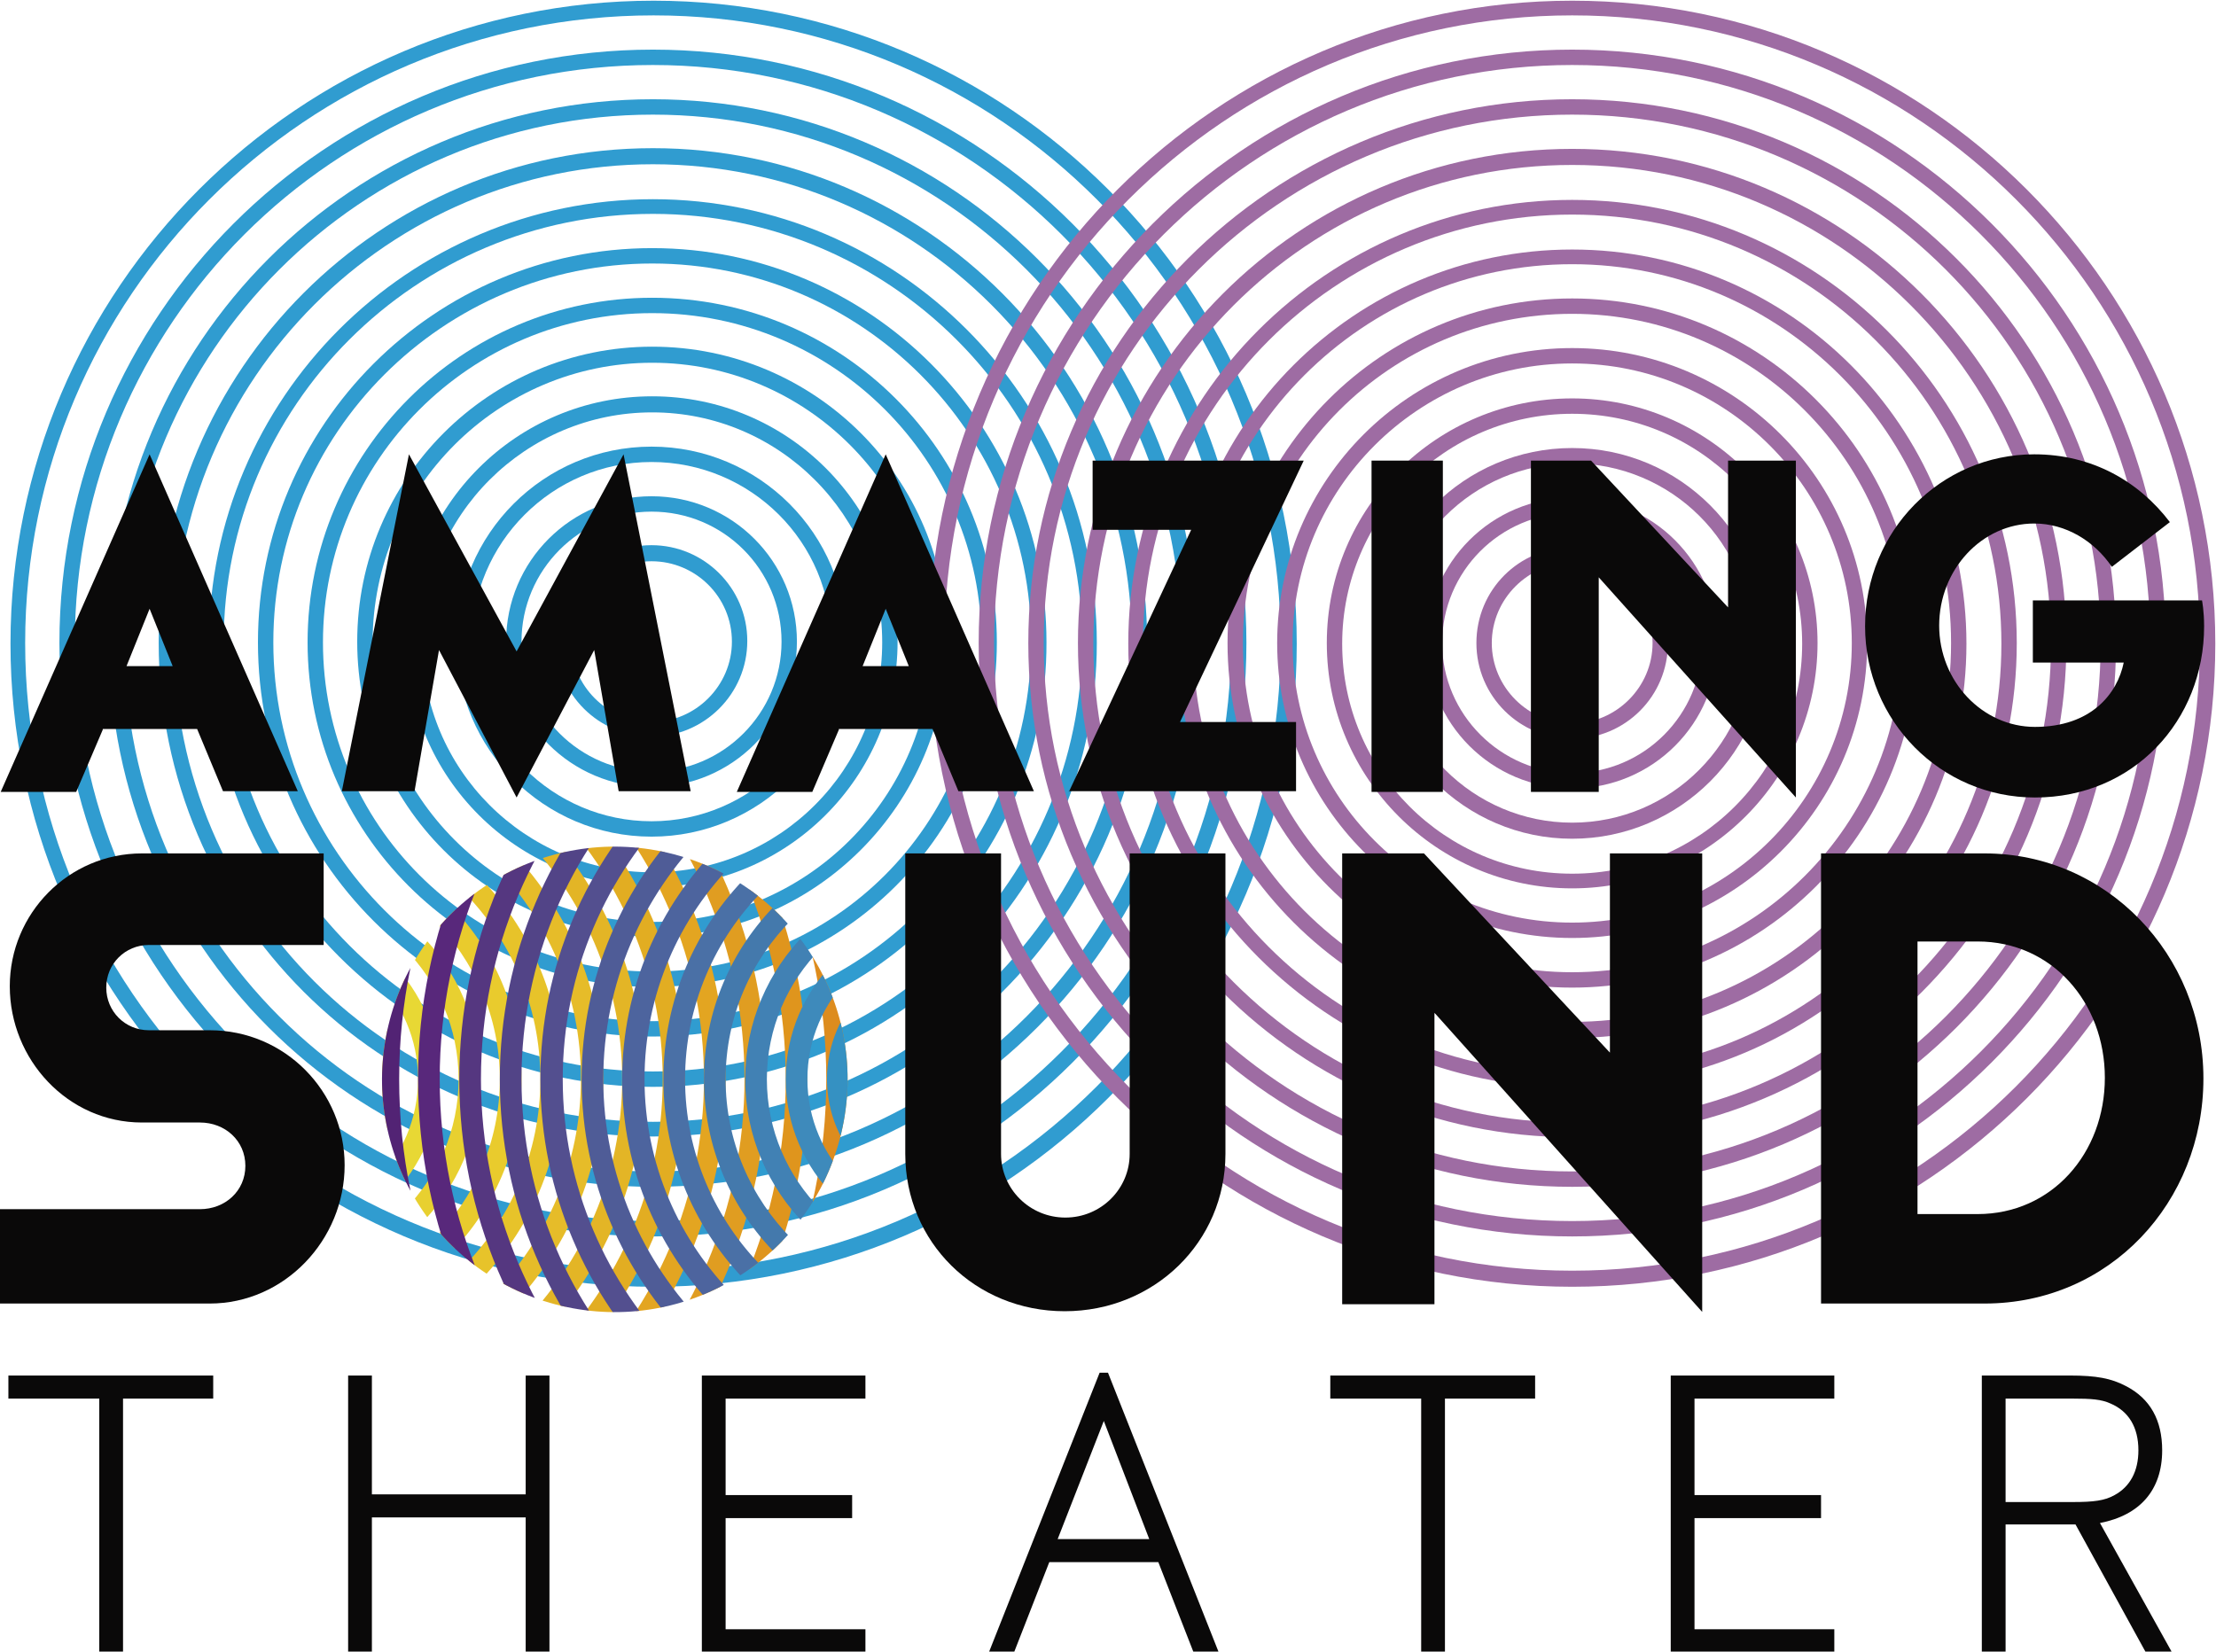 <?xml version="1.0" encoding="utf-8"?>
<!-- Generator: Adobe Illustrator 22.1.0, SVG Export Plug-In . SVG Version: 6.00 Build 0)  -->
<!DOCTYPE svg PUBLIC "-//W3C//DTD SVG 1.1//EN" "http://www.w3.org/Graphics/SVG/1.1/DTD/svg11.dtd">
<svg version="1.1" id="レイヤー_1" xmlns="http://www.w3.org/2000/svg" xmlns:xlink="http://www.w3.org/1999/xlink" x="0px"
	 y="0px" viewBox="0 0 317 236.3" style="enable-background:new 0 0 317 236.3;" xml:space="preserve">
<g>
	<g>
		<g>
			<path style="fill:#309CD0;" d="M93.2,80.3c-6.3,0-11.5,5.2-11.5,11.5c0,6.3,5.2,11.5,11.5,11.5c6.3,0,11.5-5.2,11.5-11.5
				C104.7,85.4,99.5,80.3,93.2,80.3z M93.2,105.4c-7.5,0-13.7-6.1-13.7-13.7c0-7.6,6.1-13.7,13.7-13.7c7.5,0,13.7,6.1,13.7,13.7
				C106.9,99.3,100.7,105.4,93.2,105.4z"/>
			<path style="fill:#309CD0;" d="M93.2,73.2c-10.3,0-18.6,8.4-18.6,18.6c0,10.3,8.4,18.6,18.6,18.6c10.3,0,18.6-8.4,18.6-18.6
				C111.8,81.5,103.5,73.2,93.2,73.2z M93.2,112.6c-11.5,0-20.8-9.3-20.8-20.8c0-11.5,9.3-20.8,20.8-20.8c11.5,0,20.8,9.3,20.8,20.8
				C114,103.3,104.7,112.6,93.2,112.6z"/>
			<path style="fill:#309CD0;" d="M93.2,66.1c-14.2,0-25.7,11.6-25.7,25.7c0,14.2,11.6,25.7,25.7,25.7c14.2,0,25.7-11.6,25.7-25.7
				C119,77.6,107.4,66.1,93.2,66.1z M93.2,119.7c-15.4,0-27.9-12.5-27.9-27.9c0-15.4,12.5-27.9,27.9-27.9
				c15.4,0,27.9,12.5,27.9,27.9C121.2,107.2,108.6,119.7,93.2,119.7z"/>
			<path style="fill:#309CD0;" d="M93.3,59c-18.1,0-32.9,14.7-32.9,32.9s14.7,32.9,32.9,32.9s32.9-14.7,32.9-32.9S111.4,59,93.3,59z
				 M93.3,126.9c-19.3,0-35.1-15.7-35.1-35.1s15.7-35.1,35.1-35.1s35.1,15.7,35.1,35.1S112.6,126.9,93.3,126.9z"/>
			<path style="fill:#309CD0;" d="M93.3,51.9c-22,0-40,17.9-40,40c0,22,17.9,40,40,40s40-17.9,40-40C133.3,69.8,115.3,51.9,93.3,51.9z
				 M93.3,134c-23.3,0-42.2-18.9-42.2-42.2c0-23.3,18.9-42.2,42.2-42.2s42.2,18.9,42.2,42.2C135.5,115.1,116.5,134,93.3,134z"/>
			<path style="fill:#309CD0;" d="M93.3,44.8c-26,0-47.1,21.1-47.1,47.1S67.3,139,93.3,139c26,0,47.1-21.1,47.1-47.1S119.3,44.8,93.3,44.8z
				 M93.3,141.2c-27.2,0-49.3-22.1-49.3-49.3s22.1-49.3,49.3-49.3c27.2,0,49.3,22.1,49.3,49.3S120.5,141.2,93.3,141.2z"/>
			<path style="fill:#309CD0;" d="M93.3,37.7c-29.9,0-54.2,24.3-54.2,54.2c0,29.9,24.3,54.2,54.2,54.2s54.2-24.3,54.2-54.2
				C147.6,62,123.2,37.7,93.3,37.7z M93.3,148.3c-31.1,0-56.4-25.3-56.4-56.4c0-31.1,25.3-56.4,56.4-56.4s56.4,25.3,56.4,56.4
				C149.8,123,124.4,148.3,93.3,148.3z"/>
			<path style="fill:#309CD0;" d="M93.4,30.6C59.5,30.6,32,58.1,32,91.9s27.5,61.4,61.4,61.4c33.8,0,61.4-27.5,61.4-61.4
				S127.2,30.6,93.4,30.6z M93.4,155.5c-35,0-63.5-28.5-63.5-63.5s28.5-63.5,63.5-63.5c35,0,63.5,28.5,63.5,63.5
				S128.4,155.5,93.4,155.5z"/>
			<path style="fill:#309CD0;" d="M93.4,23.5c-37.8,0-68.5,30.7-68.5,68.5c0,37.8,30.7,68.5,68.5,68.5c37.8,0,68.5-30.7,68.5-68.5
				C161.9,54.2,131.1,23.5,93.4,23.5z M93.4,162.6c-39,0-70.7-31.7-70.7-70.7s31.7-70.7,70.7-70.7S164.1,53,164.1,92
				S132.4,162.6,93.4,162.6z"/>
			<path style="fill:#309CD0;" d="M93.4,16.4c-41.7,0-75.6,33.9-75.6,75.6c0,41.7,33.9,75.6,75.6,75.6S169,133.7,169,92
				C169,50.3,135.1,16.4,93.4,16.4z M93.4,169.8c-42.9,0-77.8-34.9-77.8-77.8s34.9-77.8,77.8-77.8s77.8,34.9,77.8,77.8
				S136.3,169.8,93.4,169.8z"/>
			<path style="fill:#309CD0;" d="M93.4,9.3C47.8,9.3,10.7,46.4,10.7,92s37.1,82.7,82.7,82.7c45.6,0,82.7-37.1,82.7-82.7S139,9.3,93.4,9.3z
				 M93.4,176.9c-46.8,0-84.9-38.1-84.9-84.9S46.6,7.1,93.4,7.1c46.8,0,84.9,38.1,84.9,84.9S140.3,176.9,93.4,176.9z"/>
			<path style="fill:#309CD0;" d="M93.5,2.2C43.9,2.2,3.6,42.5,3.6,92s40.3,89.8,89.8,89.8c49.5,0,89.8-40.3,89.8-89.8S143,2.2,93.5,2.2z
				 M93.5,184.1c-50.7,0-92-41.3-92-92s41.3-92,92-92s92,41.3,92,92S144.2,184.1,93.5,184.1z"/>
		</g>
		<g>
			<path style="fill:#9E6CA3;" d="M224.9,80.5c-6.3,0-11.5,5.2-11.5,11.5c0,6.3,5.2,11.5,11.5,11.5s11.5-5.2,11.5-11.5
				C236.4,85.7,231.3,80.5,224.9,80.5z M224.9,105.7c-7.5,0-13.7-6.1-13.7-13.7c0-7.6,6.1-13.7,13.7-13.7s13.7,6.1,13.7,13.7
				C238.6,99.6,232.5,105.7,224.9,105.7z"/>
			<path style="fill:#9E6CA3;" d="M224.9,73.4c-10.3,0-18.6,8.4-18.6,18.6s8.4,18.6,18.6,18.6c10.3,0,18.6-8.4,18.6-18.6
				S235.2,73.4,224.9,73.4z M224.9,112.8c-11.5,0-20.8-9.3-20.8-20.8s9.3-20.8,20.8-20.8s20.8,9.3,20.8,20.8
				S236.4,112.8,224.9,112.8z"/>
			<path style="fill:#9E6CA3;" d="M224.9,66.3c-14.2,0-25.7,11.6-25.7,25.7c0,14.2,11.6,25.7,25.7,25.7c14.2,0,25.7-11.6,25.7-25.7
				C250.7,77.8,239.1,66.3,224.9,66.3z M224.9,120C209.5,120,197,107.4,197,92c0-15.4,12.5-27.9,27.9-27.9
				c15.4,0,27.9,12.5,27.9,27.9C252.9,107.4,240.3,120,224.9,120z"/>
			<path style="fill:#9E6CA3;" d="M224.9,59.2c-18.1,0-32.9,14.7-32.9,32.9s14.7,32.9,32.9,32.9s32.9-14.7,32.9-32.9S243.1,59.2,224.9,59.2z
				 M224.9,127.1c-19.3,0-35.1-15.7-35.1-35.1S205.6,57,224.9,57S260,72.7,260,92S244.3,127.1,224.9,127.1z"/>
			<path style="fill:#9E6CA3;" d="M224.9,52c-22,0-40,17.9-40,40c0,22,17.9,40,40,40s40-17.9,40-40C264.9,70,247,52,224.9,52z M224.9,134.2
				c-23.3,0-42.2-18.9-42.2-42.2c0-23.3,18.9-42.2,42.2-42.2s42.2,18.9,42.2,42.2C267.1,115.3,248.2,134.2,224.9,134.2z"/>
			<path style="fill:#9E6CA3;" d="M224.9,44.9c-26,0-47.1,21.1-47.1,47.1c0,26,21.1,47.1,47.1,47.1c26,0,47.1-21.1,47.1-47.1
				C272,66.1,250.9,44.9,224.9,44.9z M224.9,141.3c-27.2,0-49.3-22.1-49.3-49.3c0-27.2,22.1-49.3,49.3-49.3s49.3,22.1,49.3,49.3
				C274.2,119.2,252.1,141.3,224.9,141.3z"/>
			<path style="fill:#9E6CA3;" d="M224.9,37.8c-29.9,0-54.2,24.3-54.2,54.2s24.3,54.2,54.2,54.2s54.2-24.3,54.2-54.2S254.8,37.8,224.9,37.8z
				 M224.9,148.5c-31.1,0-56.4-25.3-56.4-56.4s25.3-56.4,56.4-56.4s56.4,25.3,56.4,56.4S256,148.5,224.9,148.5z"/>
			<path style="fill:#9E6CA3;" d="M224.9,30.7c-33.8,0-61.4,27.5-61.4,61.4c0,33.8,27.5,61.4,61.4,61.4c33.8,0,61.4-27.5,61.4-61.4
				C286.3,58.2,258.8,30.7,224.9,30.7z M224.9,155.6c-35,0-63.5-28.5-63.5-63.5c0-35,28.5-63.5,63.5-63.5S288.5,57,288.5,92
				C288.5,127.1,260,155.6,224.9,155.6z"/>
			<path style="fill:#9E6CA3;" d="M224.9,23.6c-37.8,0-68.5,30.7-68.5,68.5c0,37.8,30.7,68.5,68.5,68.5c37.8,0,68.5-30.7,68.5-68.5
				C293.4,54.3,262.7,23.6,224.9,23.6z M224.9,162.7c-39,0-70.7-31.7-70.7-70.7c0-39,31.7-70.7,70.7-70.7s70.7,31.7,70.7,70.7
				C295.6,131,263.9,162.7,224.9,162.7z"/>
			<path style="fill:#9E6CA3;" d="M224.9,16.4c-41.7,0-75.6,33.9-75.6,75.6c0,41.7,33.9,75.6,75.6,75.6c41.7,0,75.6-33.9,75.6-75.6
				C300.5,50.3,266.6,16.4,224.9,16.4z M224.9,169.8c-42.9,0-77.8-34.9-77.8-77.8s34.9-77.8,77.8-77.8s77.8,34.9,77.8,77.8
				S267.8,169.8,224.9,169.8z"/>
			<path style="fill:#9E6CA3;" d="M224.9,9.3c-45.6,0-82.7,37.1-82.7,82.7c0,45.6,37.1,82.7,82.7,82.7s82.7-37.1,82.7-82.7
				C307.6,46.4,270.5,9.3,224.9,9.3z M224.9,176.9c-46.8,0-84.9-38.1-84.9-84.9s38.1-84.9,84.9-84.9s84.9,38.1,84.9,84.9
				S271.7,176.9,224.9,176.9z"/>
			<path style="fill:#9E6CA3;" d="M224.9,2.2c-49.5,0-89.8,40.3-89.8,89.8s40.3,89.8,89.8,89.8c49.5,0,89.8-40.3,89.8-89.8
				S274.5,2.2,224.9,2.2z M224.9,184.1c-50.7,0-92-41.3-92-92s41.3-92,92-92s92,41.3,92,92S275.7,184.1,224.9,184.1z"/>
		</g>
	</g>
	<g>
		<g>
			<path style="fill:#0A0909;" d="M30,147.4c10.8,0,19.3,8.8,19.3,19.3c0,10.7-8.6,19.8-19.3,19.8H0v-13.5h28.6c3.6,0,6.5-2.6,6.5-6.2
				c0-3.6-2.9-6.2-6.5-6.2h-8.3c-10.6,0-18.9-9-18.9-19.5c0-10.4,8.4-19,18.9-19h26v13.1h-25c-3.4,0-6.1,2.7-6.1,6.1
				c0,3.4,2.7,6.1,6.1,6.1H30z"/>
			<path style="fill:#0A0909;" d="M143.2,122.1v43c0,5,4.1,9.1,9.2,9.1c5.1,0,9.2-4.1,9.2-9.1v-43h13.7v43c0,12.6-10.2,22.5-23,22.5
				c-12.8,0-22.8-9.9-22.8-22.5v-43H143.2z"/>
			<path style="fill:#0A0909;" d="M191.9,122.1h11.8l26.6,28.5v-28.5h13.2v65.6l-38.3-42.8v41.7h-13.2V122.1z"/>
			<path style="fill:#0A0909;" d="M260.5,122.1h23.4c17.4,0,31.3,14.4,31.3,32.2c0,17.7-13.4,32.2-31.3,32.2h-23.4V122.1z M282.9,173.7
				c10.6,0,18.2-8.7,18.2-19.5c0-10.8-7.6-19.5-18.2-19.5h-8.6v39H282.9z"/>
		</g>
		<g>
			<defs>
				
					<ellipse id="SVGID_1_" transform="matrix(0.23 -0.973 0.973 0.23 -82.523 204.54)" cx="88" cy="154.4" rx="33.3" ry="33.3"/>
			</defs>
			<clipPath id="SVGID_2_">
				<use xlink:href="#SVGID_1_"  style="overflow:visible;"/>
			</clipPath>
			<g style="clip-path:url(#SVGID_2_);">
				<g>
					<path style="fill:#DD8C1E;" d="M39.1,75.3c-43.6,0-79.1,35.5-79.1,79.1c0,43.6,35.5,79.1,79.1,79.1c43.6,0,79.1-35.5,79.1-79.1
						C118.2,110.8,82.7,75.3,39.1,75.3z M39.1,236.6c-45.3,0-82.2-36.9-82.2-82.2s36.9-82.2,82.2-82.2c45.3,0,82.2,36.9,82.2,82.2
						S84.4,236.6,39.1,236.6z"/>
					<path style="fill:#DF951D;" d="M39.1,81.1c-40.4,0-73.3,32.9-73.3,73.3c0,40.4,32.9,73.3,73.3,73.3c40.4,0,73.3-32.9,73.3-73.3
						C112.4,114,79.5,81.1,39.1,81.1z M39.1,230.8c-42.1,0-76.4-34.3-76.4-76.4C-37.3,112.3-3,78,39.1,78
						c42.1,0,76.4,34.3,76.4,76.4C115.5,196.5,81.2,230.8,39.1,230.8z"/>
					<path style="fill:#E09D21;" d="M39.1,87c-37.2,0-67.4,30.2-67.4,67.4c0,37.2,30.2,67.4,67.4,67.4c37.2,0,67.4-30.2,67.4-67.4
						C106.5,117.2,76.3,87,39.1,87z M39.1,224.9c-38.9,0-70.5-31.6-70.5-70.5c0-38.9,31.6-70.5,70.5-70.5
						c38.9,0,70.5,31.6,70.5,70.5C109.6,193.3,78,224.9,39.1,224.9z"/>
					<path style="fill:#E3A521;" d="M39.1,92.8c-34,0-61.6,27.6-61.6,61.6c0,34,27.6,61.6,61.6,61.6c34,0,61.6-27.6,61.6-61.6
						C100.7,120.4,73.1,92.8,39.1,92.8z M39.1,219.1c-35.7,0-64.7-29-64.7-64.7c0-35.7,29-64.7,64.7-64.7c35.7,0,64.7,29,64.7,64.7
						C103.8,190.1,74.8,219.1,39.1,219.1z"/>
					<path style="fill:#E2AD22;" d="M39.1,98.7c-30.7,0-55.7,25-55.7,55.7c0,30.7,25,55.7,55.7,55.7c30.7,0,55.7-25,55.7-55.7
						C94.8,123.7,69.8,98.7,39.1,98.7z M39.1,213.3c-32.5,0-58.9-26.4-58.9-58.9c0-32.4,26.4-58.9,58.9-58.9
						C71.6,95.6,98,122,98,154.4C98,186.9,71.6,213.3,39.1,213.3z"/>
					<path style="fill:#E3B526;" d="M39.1,104.5c-27.5,0-49.9,22.4-49.9,49.9c0,27.5,22.4,49.9,49.9,49.9c27.5,0,49.9-22.4,49.9-49.9
						C89,126.9,66.6,104.5,39.1,104.5z M39.1,207.4c-29.2,0-53-23.8-53-53c0-29.2,23.8-53,53-53c29.2,0,53,23.8,53,53
						C92.1,183.6,68.3,207.4,39.1,207.4z"/>
					<path style="fill:#E6BC29;" d="M39.1,110.4c-24.3,0-44,19.8-44,44c0,24.3,19.8,44,44,44c24.3,0,44-19.8,44-44
						C83.2,130.1,63.4,110.4,39.1,110.4z M39.1,201.6c-26,0-47.2-21.2-47.2-47.2c0-26,21.2-47.2,47.2-47.2c26,0,47.2,21.2,47.2,47.2
						C86.3,180.4,65.1,201.6,39.1,201.6z"/>
					<path style="fill:#E7C32A;" d="M39.1,116.2c-21.1,0-38.2,17.1-38.2,38.2c0,21.1,17.1,38.2,38.2,38.2c21.1,0,38.2-17.1,38.2-38.2
						C77.3,133.3,60.2,116.2,39.1,116.2z M39.1,195.7c-22.8,0-41.3-18.5-41.3-41.3c0-22.8,18.5-41.3,41.3-41.3
						c22.8,0,41.3,18.5,41.3,41.3C80.4,177.2,61.9,195.7,39.1,195.7z"/>
					<path style="fill:#E9CB2D;" d="M39.1,122c-17.8,0-32.4,14.5-32.4,32.4c0,17.8,14.5,32.4,32.4,32.4c17.8,0,32.4-14.5,32.4-32.4
						C71.5,136.6,56.9,122,39.1,122z M39.1,189.9c-19.6,0-35.5-15.9-35.5-35.5c0-19.6,15.9-35.5,35.5-35.5
						c19.6,0,35.5,15.9,35.5,35.5C74.6,174,58.7,189.9,39.1,189.9z"/>
					<path style="fill:#E8D030;" d="M39.1,127.9c-14.6,0-26.5,11.9-26.5,26.5c0,14.6,11.9,26.5,26.5,26.5c14.6,0,26.5-11.9,26.5-26.5
						C65.6,139.8,53.7,127.9,39.1,127.9z M39.1,184c-16.3,0-29.6-13.3-29.6-29.6c0-16.3,13.3-29.6,29.6-29.6
						c16.3,0,29.6,13.3,29.6,29.6C68.7,170.7,55.4,184,39.1,184z"/>
					<path style="fill:#E8D834;" d="M39.1,133.7c-11.4,0-20.7,9.3-20.7,20.7c0,11.4,9.3,20.7,20.7,20.7c11.4,0,20.7-9.3,20.7-20.7
						C59.8,143,50.5,133.7,39.1,133.7z M39.1,178.2c-13.1,0-23.8-10.7-23.8-23.8c0-13.1,10.7-23.8,23.8-23.8
						c13.1,0,23.8,10.7,23.8,23.8C62.9,167.5,52.2,178.2,39.1,178.2z"/>
					<path style="fill:#E8DD34;" d="M39.1,139.6c-8.2,0-14.8,6.6-14.8,14.8c0,8.2,6.7,14.8,14.8,14.8c8.2,0,14.8-6.7,14.8-14.8
						C53.9,146.2,47.3,139.6,39.1,139.6z M39.1,172.3c-9.9,0-17.9-8-17.9-17.9c0-9.9,8-17.9,17.9-17.9c9.9,0,17.9,8,17.9,17.9
						C57,164.3,49,172.3,39.1,172.3z"/>
				</g>
				<g>
					<path style="fill:#522374;" d="M136.2,75.3c-43.6,0-79.1,35.5-79.1,79.1c0,43.6,35.5,79.1,79.1,79.1s79.1-35.5,79.1-79.1
						C215.3,110.8,179.8,75.3,136.2,75.3z M136.2,236.6c-45.3,0-82.2-36.9-82.2-82.2s36.9-82.2,82.2-82.2s82.2,36.9,82.2,82.2
						S181.5,236.6,136.2,236.6z"/>
					<path style="fill:#58287B;" d="M136.2,81.1c-40.4,0-73.3,32.9-73.3,73.3c0,40.4,32.9,73.3,73.3,73.3s73.3-32.9,73.3-73.3
						C209.4,114,176.6,81.1,136.2,81.1z M136.2,230.8c-42.1,0-76.4-34.3-76.4-76.4C59.8,112.3,94,78,136.2,78
						c42.1,0,76.4,34.3,76.4,76.4C212.5,196.5,178.3,230.8,136.2,230.8z"/>
					<path style="fill:#553780;" d="M136.2,87c-37.2,0-67.4,30.2-67.4,67.4c0,37.2,30.2,67.4,67.4,67.4s67.4-30.2,67.4-67.4
						C203.6,117.2,173.3,87,136.2,87z M136.2,224.9c-38.9,0-70.5-31.6-70.5-70.5c0-38.9,31.6-70.5,70.5-70.5
						c38.9,0,70.5,31.6,70.5,70.5C206.7,193.3,175.1,224.9,136.2,224.9z"/>
					<path style="fill:#524487;" d="M136.2,92.8c-34,0-61.6,27.6-61.6,61.6c0,34,27.6,61.6,61.6,61.6c34,0,61.6-27.6,61.6-61.6
						C197.7,120.4,170.1,92.8,136.2,92.8z M136.2,219.1c-35.7,0-64.7-29-64.7-64.7c0-35.7,29-64.7,64.7-64.7s64.7,29,64.7,64.7
						C200.9,190.1,171.8,219.1,136.2,219.1z"/>
					<path style="fill:#534F8F;" d="M136.2,98.7c-30.7,0-55.7,25-55.7,55.7c0,30.7,25,55.7,55.7,55.7c30.7,0,55.7-25,55.7-55.7
						C191.9,123.7,166.9,98.7,136.2,98.7z M136.2,213.3c-32.5,0-58.9-26.4-58.9-58.9c0-32.4,26.4-58.9,58.9-58.9S195,122,195,154.4
						C195,186.9,168.6,213.3,136.2,213.3z"/>
					<path style="fill:#4F5C97;" d="M136.2,104.5c-27.5,0-49.9,22.4-49.9,49.9c0,27.5,22.4,49.9,49.9,49.9s49.9-22.4,49.9-49.9
						C186,126.9,163.7,104.5,136.2,104.5z M136.2,207.4c-29.2,0-53-23.8-53-53c0-29.2,23.8-53,53-53c29.2,0,53,23.8,53,53
						C189.2,183.6,165.4,207.4,136.2,207.4z"/>
					<path style="fill:#4D649E;" d="M136.2,110.4c-24.3,0-44,19.8-44,44c0,24.3,19.8,44,44,44s44-19.8,44-44
						C180.2,130.1,160.4,110.4,136.2,110.4z M136.2,201.6c-26,0-47.2-21.2-47.2-47.2c0-26,21.2-47.2,47.2-47.2s47.2,21.2,47.2,47.2
						C183.3,180.4,162.2,201.6,136.2,201.6z"/>
					<path style="fill:#4A70A6;" d="M136.2,116.2c-21.1,0-38.2,17.1-38.2,38.2c0,21.1,17.1,38.2,38.2,38.2c21.1,0,38.2-17.1,38.2-38.2
						C174.4,133.3,157.2,116.2,136.2,116.2z M136.2,195.7c-22.8,0-41.3-18.5-41.3-41.3c0-22.8,18.5-41.3,41.3-41.3
						s41.3,18.5,41.3,41.3C177.5,177.2,158.9,195.7,136.2,195.7z"/>
					<path style="fill:#4479AC;" d="M136.2,122c-17.8,0-32.4,14.5-32.4,32.4c0,17.8,14.5,32.4,32.4,32.4s32.4-14.5,32.4-32.4
						C168.5,136.6,154,122,136.2,122z M136.2,189.9c-19.6,0-35.5-15.9-35.5-35.5c0-19.6,15.9-35.5,35.5-35.5
						c19.6,0,35.5,15.9,35.5,35.5C171.6,174,155.7,189.9,136.2,189.9z"/>
					<path style="fill:#4181B4;" d="M136.2,127.9c-14.6,0-26.5,11.9-26.5,26.5c0,14.6,11.9,26.5,26.5,26.5s26.5-11.9,26.5-26.5
						C162.7,139.8,150.8,127.9,136.2,127.9z M136.2,184c-16.3,0-29.6-13.3-29.6-29.6c0-16.3,13.3-29.6,29.6-29.6
						c16.3,0,29.6,13.3,29.6,29.6C165.8,170.7,152.5,184,136.2,184z"/>
					<path style="fill:#3E8ABB;" d="M136.2,133.7c-11.4,0-20.7,9.3-20.7,20.7c0,11.4,9.3,20.7,20.7,20.7c11.4,0,20.7-9.3,20.7-20.7
						C156.8,143,147.6,133.7,136.2,133.7z M136.2,178.2c-13.1,0-23.8-10.7-23.8-23.8c0-13.1,10.7-23.8,23.8-23.8
						s23.8,10.7,23.8,23.8C159.9,167.5,149.3,178.2,136.2,178.2z"/>
					<path style="fill:#3591C2;" d="M136.2,139.6c-8.2,0-14.8,6.6-14.8,14.8c0,8.2,6.7,14.8,14.8,14.8c8.2,0,14.8-6.7,14.8-14.8
						C151,146.2,144.3,139.6,136.2,139.6z M136.2,172.3c-9.9,0-17.9-8-17.9-17.9c0-9.9,8-17.9,17.9-17.9s17.9,8,17.9,17.9
						C154.1,164.3,146,172.3,136.2,172.3z"/>
				</g>
			</g>
		</g>
		<g>
			<path style="fill:#0A0909;" d="M17.6,200.1v36.2h-3.4v-36.2h-13v-3.3h29.3v3.3H17.6z"/>
			<path style="fill:#0A0909;" d="M75.2,236.3v-19.2h-22v19.2h-3.4v-39.5h3.4v17h22v-17h3.4v39.5H75.2z"/>
			<path style="fill:#0A0909;" d="M100.4,236.3v-39.5h23.4v3.3h-20v13.8h18.1v3.3h-18.1v15.9h20v3.3H100.4z"/>
			<path style="fill:#0A0909;" d="M170.7,236.3l-5-12.8h-15.6l-5,12.8h-3.6l15.8-39.9h1.2l15.8,39.9H170.7z M157.9,203.3l-6.6,16.9h13.1
				L157.9,203.3z"/>
			<path style="fill:#0A0909;" d="M206.7,200.1v36.2h-3.4v-36.2h-13v-3.3h29.3v3.3H206.7z"/>
			<path style="fill:#0A0909;" d="M239,236.3v-39.5h23.4v3.3h-20v13.8h18.1v3.3h-18.1v15.9h20v3.3H239z"/>
			<path style="fill:#0A0909;" d="M306.9,236.3l-10-18.2h-10v18.2h-3.4v-39.5h12.6c3.8,0,5.9,0.4,8,1.5c3.5,1.8,5.2,4.9,5.2,9.2
				c0,5.7-3.2,9.3-8.9,10.4l10.3,18.5H306.9z M301.9,200.8c-1.3-0.6-2.8-0.7-5.4-0.7h-9.6v14.8h9.6c3,0,4.6-0.2,6-1
				c2.2-1.2,3.4-3.4,3.4-6.4C305.9,204.2,304.5,201.9,301.9,200.8z"/>
		</g>
	</g>
	<g>
		<path style="fill:#0A0909;" d="M14.7,104.4l-3.8,8.9H0.1L21.4,65l21.2,48.2H31.9l-3.7-8.9H14.7z M21.4,87.1l-3.3,8.2h6.6L21.4,87.1z"/>
		<path style="fill:#0A0909;" d="M73.9,93.2L89.2,65l9.6,48.2H88.5L85,93l-11.1,21.1L62.8,93l-3.5,20.2H48.9L58.5,65L73.9,93.2z"/>
		<path style="fill:#0A0909;" d="M120,104.4l-3.8,8.9h-10.8L126.7,65l21.2,48.2h-10.8l-3.7-8.9H120z M126.7,87.1l-3.3,8.2h6.6L126.7,87.1z"
			/>
		<path style="fill:#0A0909;" d="M152.9,113.3l17.5-37.5h-14.1v-9.9h30.2l-17.7,37.4h16.6v9.9H152.9z"/>
		<path style="fill:#0A0909;" d="M196.2,65.9h10.2v47.4h-10.2V65.9z"/>
		<path style="fill:#0A0909;" d="M218.9,65.9h8.7l19.6,21v-21h9.7v48.2l-28.2-31.5v30.7h-9.7V65.9z"/>
		<path style="fill:#0A0909;" d="M290.8,95v-9.1H315c0,0,0.3,1.5,0.3,3.7c0,13.5-10.1,24.5-24.2,24.5c-13.5,0-24.3-11-24.3-24.5
			c0-13.6,10.8-24.6,24.2-24.6c8.3,0,15,3.9,19.4,9.7l-8.3,6.4c-2.5-3.7-6.6-6.2-11.1-6.2c-7.5,0-13.6,6.6-13.6,14.6
			c0,8,6.2,14.5,13.7,14.5c8.1,0,11.8-4.8,12.7-9.2H290.8z"/>
	</g>
</g>
</svg>
